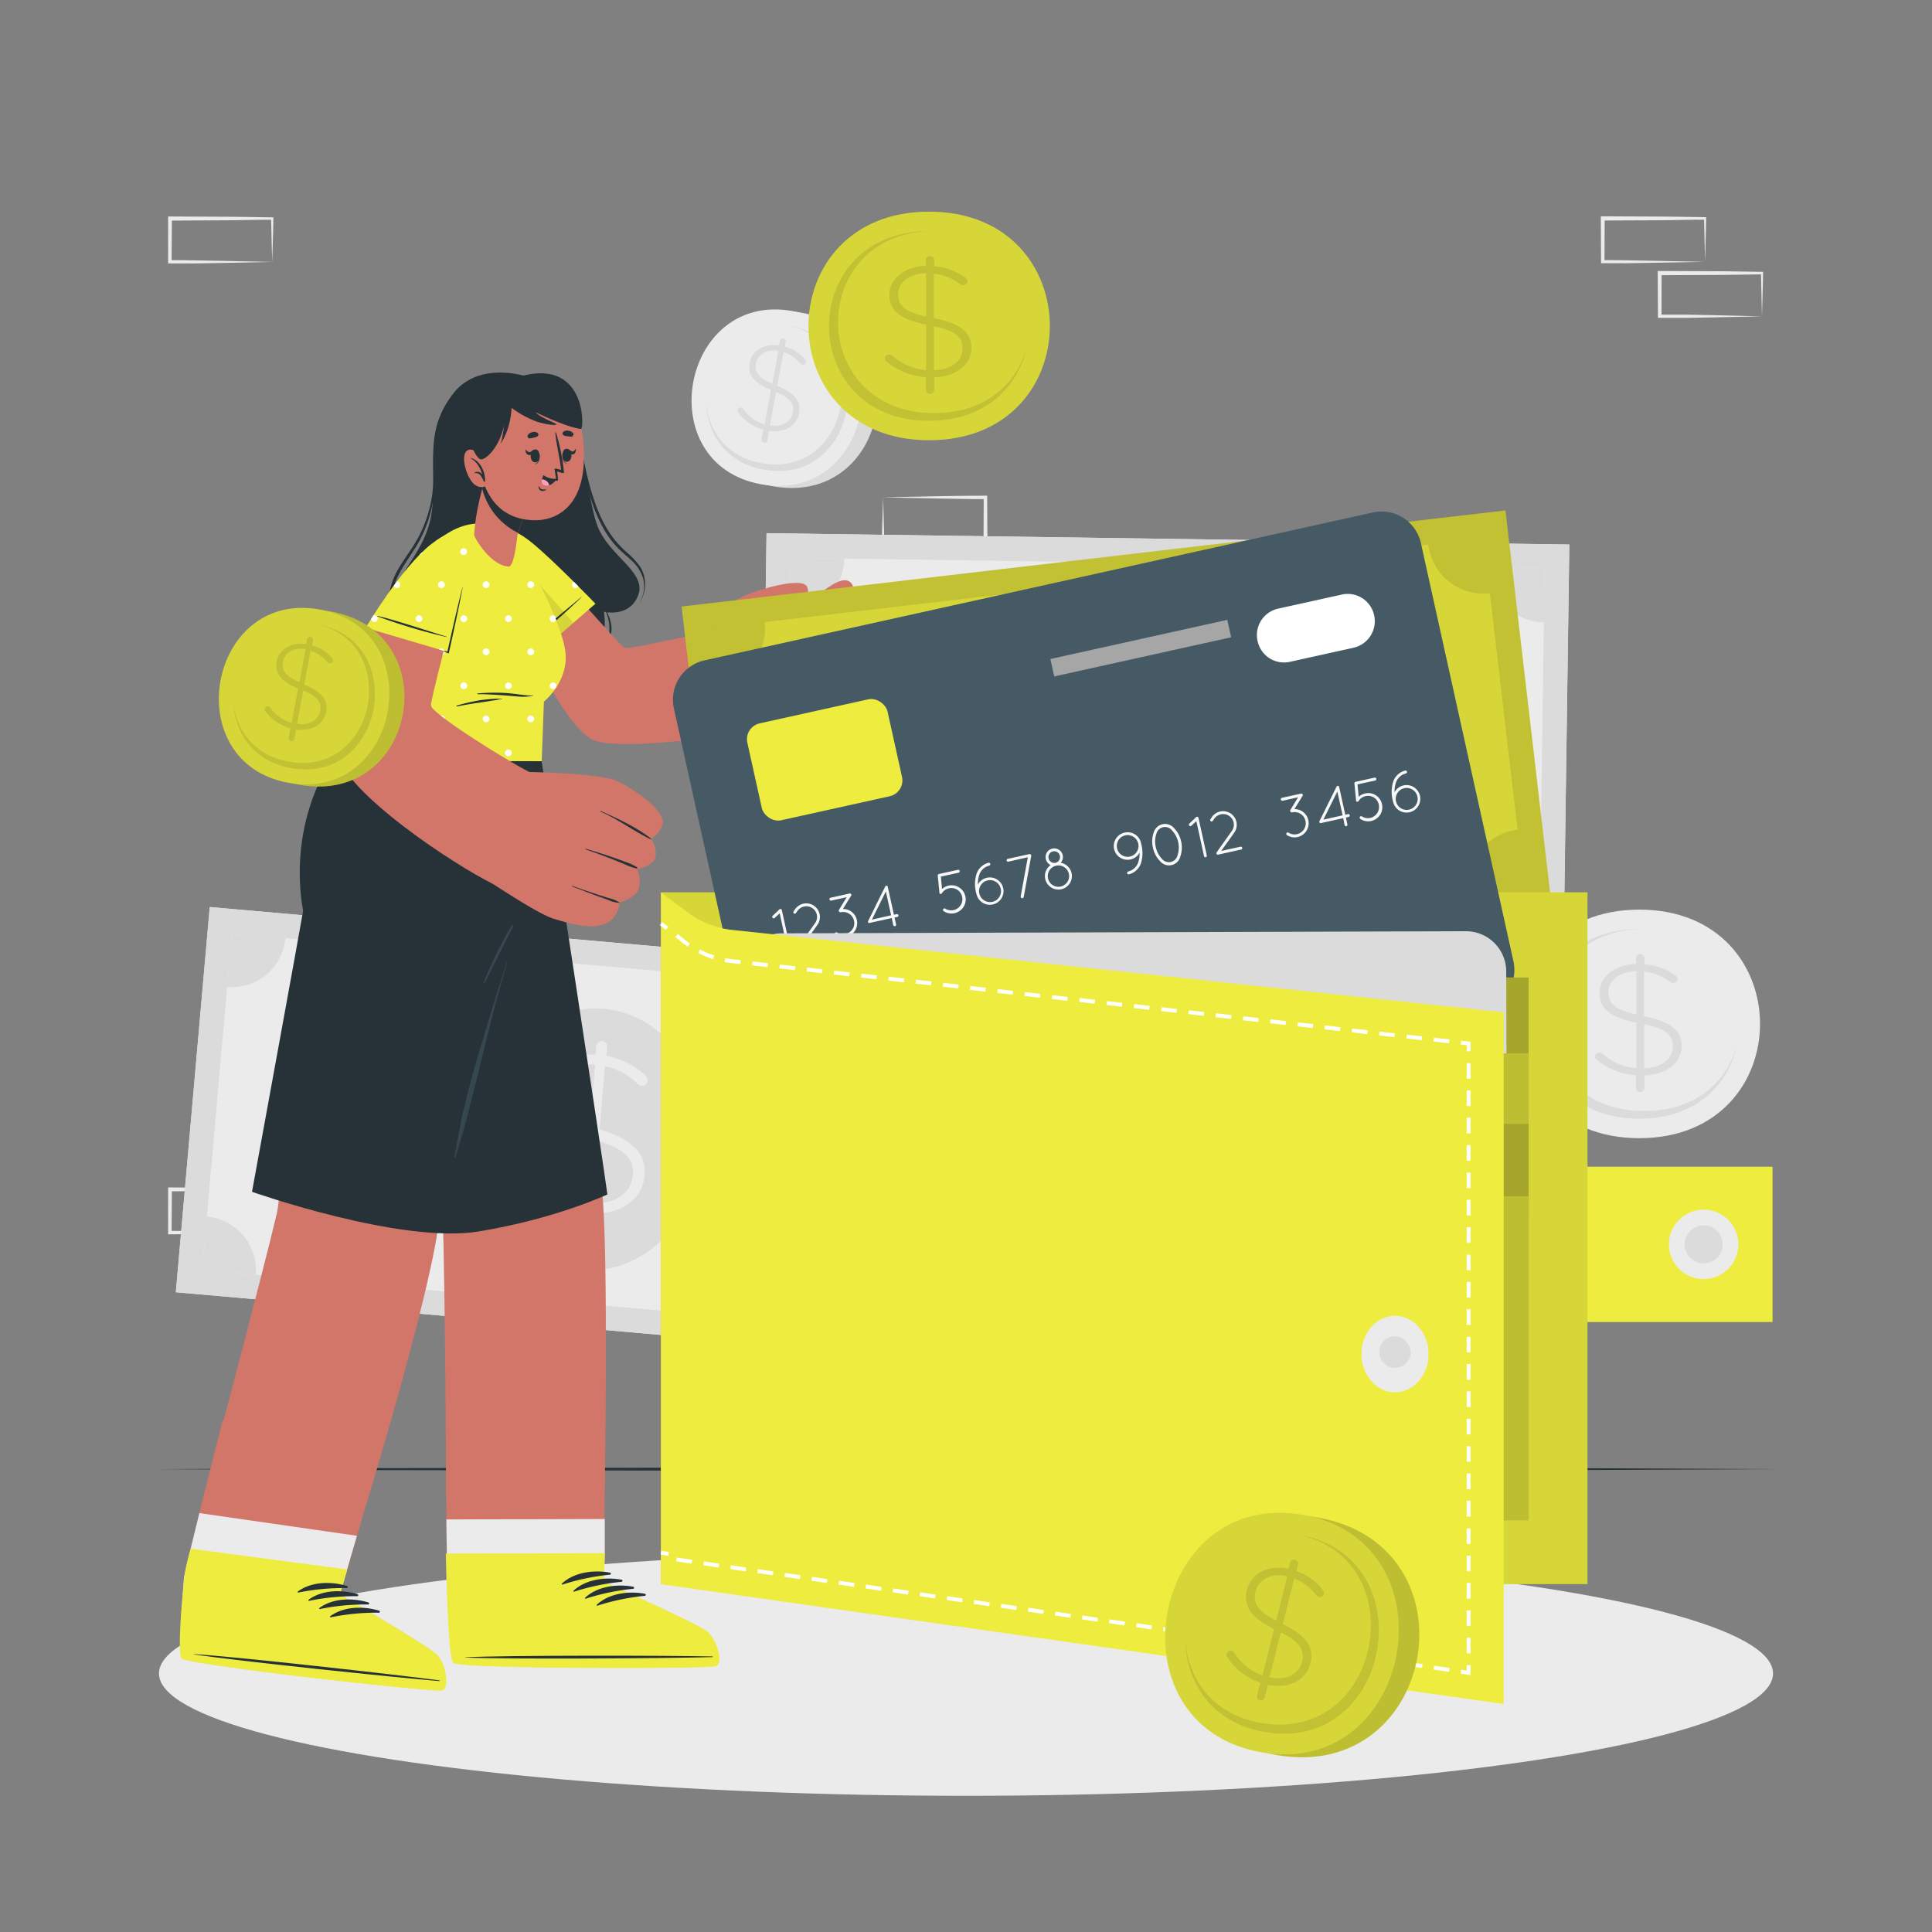 <svg xmlns="http://www.w3.org/2000/svg" viewBox="0 0 500 500"><rect x="0" y="0" width="500" height="500" fill="#808080" stroke="none"/><g id="freepik--background-complete--inject-93"><path d="M85.21,304.89l-13.13.28-6.66.11c-2.22.05-4.46,0-6.69.06h-.45v-.45l-.05-11.19v-.5h.5l13.24.06c4.41,0,8.82.12,13.24.17h.27v.27c0,1.9-.09,3.79-.13,5.65Zm0,0-.14-5.65c0-1.87-.12-3.71-.14-5.54l.28.27c-4.42,0-8.83.16-13.24.17l-13.24.06.5-.5-.06,11.19-.44-.45c2.18,0,4.35,0,6.54.06l6.58.11Z" style="fill:#ebebeb"></path><path d="M70.44,319l-13.13.28-6.66.11c-2.23.05-4.46,0-6.69.06h-.45V319l0-11.19v-.5H44l13.24.06c4.41,0,8.82.12,13.24.17h.27v.27c0,1.9-.09,3.79-.13,5.65Zm0,0-.15-5.65c0-1.87-.11-3.71-.13-5.54l.28.27c-4.42.05-8.83.16-13.24.17L44,308.31l.49-.5L44.4,319l-.44-.45c2.18,0,4.35,0,6.54.06l6.58.11Z" style="fill:#ebebeb"></path><path d="M100,319l-13.13.28-6.66.11c-2.22.05-4.46,0-6.69.06h-.44V319l0-11.19v-.5h.5l13.24.06c4.41,0,8.83.12,13.24.17h.27v.27c0,1.9-.08,3.79-.13,5.65Zm0,0-.14-5.65c0-1.87-.11-3.71-.13-5.54l.27.27c-4.41.05-8.83.16-13.24.17l-13.24.06.5-.5L73.94,319l-.44-.45c2.18,0,4.36,0,6.54.06l6.58.11Z" style="fill:#ebebeb"></path><path d="M441.27,319l-13.12.28-6.66.11c-2.23.05-4.47,0-6.7.06h-.44V319l-.06-11.19v-.5h.5l13.24.06c4.42,0,8.83.12,13.24.17h.28v.27c0,1.9-.09,3.79-.13,5.65Zm0,0-.14-5.65c0-1.87-.11-3.71-.13-5.54l.27.27c-4.41.05-8.82.16-13.24.17l-13.24.06.5-.5L415.24,319l-.45-.45c2.18,0,4.36,0,6.55.06l6.58.11Z" style="fill:#ebebeb"></path><path d="M441.27,67.77,428.15,68l-6.66.12c-2.23,0-4.47,0-6.7,0h-.44v-.44l-.06-11.19v-.51h.5l13.24.06c4.42,0,8.83.11,13.24.16h.28v.27c0,1.89-.09,3.78-.13,5.65Zm0,0-.14-5.66c0-1.86-.11-3.7-.13-5.53l.27.27c-4.41,0-8.82.16-13.24.16l-13.24.06.5-.49-.05,11.19-.45-.45c2.18,0,4.36,0,6.55.05l6.58.12Z" style="fill:#ebebeb"></path><path d="M456,81.88l-13.12.27-6.66.12c-2.23,0-4.46,0-6.7,0h-.44v-.44l-.06-11.19v-.51h.5l13.24.06c4.42,0,8.83.11,13.24.16h.28v.27c0,1.89-.09,3.78-.13,5.65Zm0,0-.14-5.66c0-1.86-.11-3.7-.13-5.53L456,71c-4.41.05-8.82.16-13.24.16l-13.24.06.5-.49L430,81.88l-.45-.45c2.19,0,4.36,0,6.55,0l6.58.12Z" style="fill:#ebebeb"></path><path d="M70.44,67.78l-13.13.28-6.66.11c-2.23,0-4.46,0-6.69,0h-.45v-.45l0-11.19v-.5H44l13.24.06c4.41,0,8.82.11,13.24.16h.27v.27c0,1.9-.09,3.78-.13,5.65Zm0,0-.15-5.66c0-1.86-.11-3.7-.13-5.53l.28.27c-4.42,0-8.83.16-13.24.16L44,57.09l.49-.5L44.4,67.78,44,67.33c2.18,0,4.35,0,6.54.06l6.58.11Z" style="fill:#ebebeb"></path><path d="M213.79,142.83l13.12-.28,6.66-.11c2.23-.05,4.47,0,6.7-.05h.44v.45l.06,11.19v.5h-.5L227,154.46c-4.42,0-8.83-.11-13.24-.16h-.28V154c0-1.9.09-3.78.13-5.65Zm0,0,.14,5.66c0,1.86.11,3.7.13,5.53l-.27-.27c4.41-.05,8.82-.16,13.24-.16l13.24-.07-.5.5,0-11.19.45.45c-2.18,0-4.36,0-6.55-.06l-6.58-.11Z" style="fill:#ebebeb"></path><path d="M228.56,128.72l13.12-.28,6.66-.11c2.23-.05,4.47,0,6.7-.05h.44v.45l.06,11.19v.5H255l-13.24-.06c-4.41,0-8.83-.11-13.24-.16h-.28v-.27c0-1.9.08-3.78.13-5.65Zm0,0,.14,5.66c.05,1.86.11,3.7.13,5.53l-.27-.27c4.41,0,8.83-.16,13.24-.16l13.24-.07-.5.5.05-11.19.45.45c-2.18,0-4.36,0-6.55-.06l-6.58-.11Z" style="fill:#ebebeb"></path><path d="M424.25,235.41c-41.59,0-41.66,59.15,0,59.15S465.91,235.41,424.25,235.41Z" style="fill:#ebebeb"></path><path d="M449.55,270.53c-2.22,10.18-10.66,19-25.3,19-34.57,0-34.52-49.09,0-49.09h.68c-32.49.6-32.33,47.09.63,47.09C439,287.54,447,279.76,449.55,270.53Z" style="fill:#dbdbdb"></path><path d="M424.5,246.91a1.06,1.06,0,0,1,1.08,1v1.65a15.46,15.46,0,0,1,8,2.88c.4.29.63.54.63.95a1.12,1.12,0,0,1-1.17,1,1.14,1.14,0,0,1-.81-.29,13.41,13.41,0,0,0-6.75-2.68V263c6.84,1.32,9.72,3.67,9.72,7.7,0,4.37-4,7.45-9.63,7.62v3.21a1.08,1.08,0,0,1-2.16,0v-3.25a17.71,17.71,0,0,1-10.12-4,1,1,0,0,1-.5-.86,1.13,1.13,0,0,1,1.13-1,1.18,1.18,0,0,1,.81.29,15.07,15.07,0,0,0,8.77,3.74V264.66c-6.75-1.36-9.54-3.62-9.54-7.74s4-7.33,9.45-7.45V247.9A1.05,1.05,0,0,1,424.5,246.91Zm-1,15.65V251.32c-4.36.08-7.24,2.47-7.24,5.43C416.27,259.55,417.71,261.28,423.51,262.56Zm2,2.51v11.37c4.5-.09,7.43-2.47,7.43-5.6C432.92,268,431.34,266.27,425.49,265.07Z" style="fill:#dbdbdb"></path><path d="M207.93,81c30.28,5.43,22.29,50.28-8,44.84S177.61,75.56,207.93,81Z" style="fill:#dbdbdb"></path><path d="M205.09,80.5c28.86,5.17,20.86,50-8.05,44.84S176.19,75.31,205.09,80.5Z" style="fill:#ebebeb"></path><path d="M182.77,104c.15,8,4.8,15.74,15,17.56,24,4.31,30.63-32.92,6.68-37.22l-.47-.08c22.46,4.5,16,39.73-6.85,35.63C187.76,118.18,183.26,111.29,182.77,104Z" style="fill:#dbdbdb"></path><path d="M202.76,87.58a.76.76,0,0,1,.61.89l-.23,1.24a10.37,10.37,0,0,1,5.14,3.22.91.91,0,0,1,.31.8.81.81,0,0,1-1,.63.78.78,0,0,1-.52-.33,9,9,0,0,0-4.3-2.89l-1.63,8.73c4.56,1.88,6.22,4,5.65,7.08-.61,3.31-3.82,5.13-7.74,4.53l-.46,2.43a.76.76,0,1,1-1.49-.28l.46-2.46a12,12,0,0,1-6.46-4.33.85.85,0,0,1-.22-.72.84.84,0,0,1,.93-.64.85.85,0,0,1,.52.33,10.28,10.28,0,0,0,5.55,4l1.65-8.89c-4.48-1.9-6.1-4-5.51-7.09s3.77-5,7.59-4.43l.23-1.18A.76.76,0,0,1,202.76,87.58ZM199.87,99.3l1.59-8.51c-3-.5-5.37.93-5.79,3.18S196,97.58,199.87,99.3Zm1,2.16-1.6,8.6c3.13.52,5.49-.91,5.93-3.28C205.62,104.63,204.77,103.12,200.89,101.46Z" style="fill:#dbdbdb"></path><rect x="49.48" y="243.66" width="207.78" height="100.08" transform="translate(26.36 -12.32) rotate(5.03)" style="fill:#ebebeb"></rect><path d="M261.24,253l-6.26-.55L60.55,235.3l-6.28-.56L53.72,241l-7.67,87.15-.55,6.28,6.26.55,194.45,17.12,6.25.55h0l8.79-99.7Zm-14.48,92.88L52.32,328.71,60,241.56l194.42,17.13Z" style="fill:#dbdbdb"></path><ellipse cx="153.27" cy="294.92" rx="33.94" ry="29.1" transform="translate(-153.96 421.72) rotate(-84.97)" style="fill:#dbdbdb"></ellipse><path d="M105.21,288.48A7.8,7.8,0,1,1,98.13,280,7.8,7.8,0,0,1,105.21,288.48Z" style="fill:#dbdbdb"></path><path d="M217.24,298.35a7.8,7.8,0,1,1-7.09-8.45A7.8,7.8,0,0,1,217.24,298.35Z" style="fill:#dbdbdb"></path><path d="M66.19,329.93l-13.87-1.22,1.22-13.86A13.92,13.92,0,0,1,66.19,329.93Z" style="fill:#dbdbdb"></path><path d="M248,332l-1.22,13.87-13.85-1.22A13.9,13.9,0,0,1,248,332Z" style="fill:#dbdbdb"></path><path d="M240.56,257.46l13.87,1.22-1.22,13.86A13.91,13.91,0,0,1,240.56,257.46Z" style="fill:#dbdbdb"></path><path d="M58.77,255.42,60,241.55l13.86,1.22A13.91,13.91,0,0,1,58.77,255.42Z" style="fill:#dbdbdb"></path><path d="M155.85,269.42a1.42,1.42,0,0,1,1.27,1.52l-.2,2.33a19.08,19.08,0,0,1,10,5,1.62,1.62,0,0,1,.7,1.41A1.5,1.5,0,0,1,166,281a1.47,1.47,0,0,1-1-.5,16.6,16.6,0,0,0-8.41-4.56l-1.43,16.32c8.69,2.65,12.13,6.3,11.63,12-.55,6.18-6.12,10.09-13.43,9.68l-.4,4.55a1.41,1.41,0,1,1-2.8-.24l.41-4.61a21.93,21.93,0,0,1-12.62-6.81,1.5,1.5,0,0,1-.53-1.28,1.52,1.52,0,0,1,1.58-1.33,1.5,1.5,0,0,1,1,.5,18.89,18.89,0,0,0,10.9,6.31l1.46-16.62c-8.57-2.69-11.91-6.22-11.39-12s6-9.93,13.17-9.48l.19-2.21A1.43,1.43,0,0,1,155.85,269.42Zm-3.24,22,1.4-15.92c-5.66-.38-9.69,2.68-10.06,6.87C143.6,286.38,145.25,289,152.61,291.46Zm2.25,3.78-1.41,16.09c5.84.4,9.92-2.65,10.31-7.08C164.12,300.23,162.29,297.6,154.86,295.24Z" style="fill:#ebebeb"></path><rect x="197.66" y="139.46" width="207.78" height="100.08" transform="translate(2.72 -4.26) rotate(0.81)" style="fill:#ebebeb"></rect><path d="M406.12,140.94l-6.29-.09-195.16-2.77-6.3-.09-.09,6.29-1.23,87.48-.09,6.3,6.29.09,195.17,2.77,6.28.09h0l1.43-100.07Zm-7.61,93.69-195.17-2.78,1.24-87.48,195.17,2.78Z" style="fill:#dbdbdb"></path><ellipse cx="301.53" cy="190.72" rx="33.94" ry="29.1" transform="translate(106.55 489.51) rotate(-89.19)" style="fill:#dbdbdb"></ellipse><path d="M253.13,187.84a7.8,7.8,0,1,1-7.68-7.91A7.79,7.79,0,0,1,253.13,187.84Z" style="fill:#dbdbdb"></path><path d="M365.58,189.44a7.8,7.8,0,1,1-7.69-7.91A7.8,7.8,0,0,1,365.58,189.44Z" style="fill:#dbdbdb"></path><path d="M217.26,232.05l-13.92-.2.2-13.91A13.92,13.92,0,0,1,217.26,232.05Z" style="fill:#dbdbdb"></path><path d="M398.7,220.7l-.19,13.93-13.91-.2A13.92,13.92,0,0,1,398.7,220.7Z" style="fill:#dbdbdb"></path><path d="M385.82,146.94l13.93.2-.2,13.91A13.92,13.92,0,0,1,385.82,146.94Z" style="fill:#dbdbdb"></path><path d="M204.38,158.29l.2-13.93,13.91.2A13.92,13.92,0,0,1,204.38,158.29Z" style="fill:#dbdbdb"></path><path d="M302.22,165.1a1.43,1.43,0,0,1,1.39,1.43l0,2.34a19.09,19.09,0,0,1,10.35,4.24,1.63,1.63,0,0,1,.8,1.36,1.5,1.5,0,0,1-1.54,1.44,1.45,1.45,0,0,1-1.05-.42,16.55,16.55,0,0,0-8.72-3.93l-.23,16.38c8.86,2,12.56,5.39,12.48,11.12-.09,6.21-5.36,10.52-12.68,10.65l-.06,4.57a1.41,1.41,0,0,1-2.81,0l.07-4.63a22,22,0,0,1-13.09-5.86,1.48,1.48,0,1,1,1.91-2.26A18.81,18.81,0,0,0,300.34,207l.24-16.68c-8.75-2.05-12.33-5.32-12.25-11.17s5.3-10.34,12.44-10.42l0-2.22A1.43,1.43,0,0,1,302.22,165.1Zm-1.6,22.22.23-16c-5.68,0-9.47,3.38-9.53,7.6C291.26,182.92,293.1,185.4,300.62,187.32Zm2.53,3.61-.23,16.15c5.85,0,9.7-3.38,9.76-7.82C312.74,195.22,310.73,192.73,303.15,190.93Z" style="fill:#ebebeb"></path></g><g id="freepik--Shadow--inject-93"><ellipse cx="250" cy="433.09" rx="208.86" ry="31.66" style="fill:#ebebeb"></ellipse></g><g id="freepik--Floor--inject-93"><polygon points="40.1 380.21 92.57 379.96 145.05 379.88 250 379.71 354.95 379.88 407.43 379.96 459.9 380.21 407.43 380.45 354.95 380.54 250 380.71 145.05 380.54 92.57 380.45 40.1 380.21" style="fill:#263238"></polygon></g><g id="freepik--Character--inject-93"><path d="M102.14,196.86s12.31,113.6,12.42,117c.65,18.83.92,72.9.92,72.9l41-.11s1.07-62.36-.67-78.58C153.64,287.4,140.19,197,140.19,197Z" style="fill:#d3766a"></path><path d="M185.06,431.12c-2.2.74-65.08.72-67.48-.8-.9-.56-1.43-9.73-1.76-20.81-.08-2.39-.13-4.86-.17-7.38-.06-3-.11-6-.13-8.9-.11-13.13,0-24.7,0-24.7l40.93-.1,0,24.69,0,8.91-.2,7.38s24.07,10.78,26.52,12.72S187.25,430.39,185.06,431.12Z" style="fill:#d3766a"></path><path d="M185.06,431.12c-2.2.74-65.08.72-67.48-.8-.9-.56-1.43-9.73-1.76-20.81-.08-2.39-.13-4.86-.17-7.38-.06-3-.11-6-.13-8.9l41-.11,0,8.91-.2,7.38s24.07,10.78,26.52,12.72S187.25,430.39,185.06,431.12Z" style="fill:#ebebeb"></path><path d="M185.25,431.21c-1.43.48-28.21.64-47.71.29-4.52-.08-8.64-.2-12-.33-4.59-.2-7.67-.44-8.17-.76-1.11-.71-1.67-14.16-2-28.34l41.13-.11-.19,7.42s24.2,10.83,26.67,12.79S187.45,430.47,185.25,431.21Z" style="fill:#EEED3F"></path><path d="M184.34,428.69c-10.6-.27-53.37-.33-63.86.21-.09,0-.09.07,0,.07,10.49.49,53.26.21,63.86-.11C184.56,428.85,184.56,428.69,184.34,428.69Z" style="fill:#263238"></path><path d="M157.88,407c-4.17-.78-9.27-.14-12.46,2.83-.12.12,0,.29.18.25a58.1,58.1,0,0,1,12.26-2.55A.27.27,0,0,0,157.88,407Z" style="fill:#263238"></path><path d="M160.89,408.84c-4.17-.78-9.27-.14-12.46,2.83-.12.11,0,.29.18.24a58.72,58.72,0,0,1,12.26-2.54A.27.27,0,0,0,160.89,408.84Z" style="fill:#263238"></path><path d="M163.9,410.65c-4.17-.78-9.27-.14-12.46,2.83-.12.12,0,.29.18.25a58.1,58.1,0,0,1,12.26-2.55A.27.27,0,0,0,163.9,410.65Z" style="fill:#263238"></path><path d="M166.91,412.47c-4.17-.78-9.27-.14-12.46,2.83-.12.11,0,.29.18.24A58.72,58.72,0,0,1,166.89,413,.27.27,0,0,0,166.91,412.47Z" style="fill:#263238"></path><path d="M114.13,437.38c-2.27.49-64.76-6.44-67-8.21-.84-.66-.36-9.83.53-20.88.19-2.38,10-40.77,10-40.77l42.14,4.39L88,412.65s22.74,13.35,25,15.56S116.38,436.9,114.13,437.38Z" style="fill:#d3766a"></path><path d="M47.15,429.18c2.21,1.76,64.71,8.69,67,8.21s1-7-1.2-9.18-25-15.57-25-15.57l4.42-15.18-40.77-5.87c-1.78,7.16-3.88,15.8-4,16.7C46.79,419.35,46.32,428.52,47.15,429.18Z" style="fill:#ebebeb"></path><path d="M114.3,437.5c-1.47.31-28.11-2.47-47.45-5-4.48-.58-8.56-1.15-11.86-1.65-4.54-.7-7.57-1.28-8-1.65-.83-.67-.46-10.08.72-20.95a42.7,42.7,0,0,1,1.67-7.44l40.5,5.36L88,412.62s22.87,13.43,25.1,15.64S116.57,437,114.3,437.5Z" style="fill:#EEED3F"></path><path d="M113.68,434.88c-10.5-1.42-53-6.19-63.5-6.8-.09,0-.09.05,0,.07,10.38,1.64,52.93,6.06,63.49,6.91C113.89,435.07,113.9,434.91,113.68,434.88Z" style="fill:#263238"></path><path d="M89.76,410.44c-4.06-1.23-9.2-1.15-12.69,1.45-.14.1,0,.29.14.26A58.73,58.73,0,0,1,89.69,411,.27.27,0,0,0,89.76,410.44Z" style="fill:#263238"></path><path d="M92.55,412.58c-4.06-1.23-9.2-1.16-12.69,1.44-.14.1,0,.29.15.27a58.58,58.58,0,0,1,12.47-1.19A.27.27,0,0,0,92.55,412.58Z" style="fill:#263238"></path><path d="M95.34,414.71c-4.06-1.23-9.2-1.15-12.69,1.45-.14.1,0,.29.15.26a58.57,58.57,0,0,1,12.47-1.18A.27.27,0,0,0,95.34,414.71Z" style="fill:#263238"></path><path d="M98.14,416.85c-4.06-1.23-9.2-1.16-12.7,1.44-.13.1,0,.29.15.27a58.58,58.58,0,0,1,12.47-1.19A.27.27,0,0,0,98.14,416.85Z" style="fill:#263238"></path><path d="M138.82,197s-.39,14-6.76,22c-1.52,1.92-8.78,11.18-11.2,13,0,0-6.11,70.34-7.18,83-1.46,17.36-19,74.73-19,74.73l-41.1-5.85s14.15-53.27,18.1-70c.91-3.86,9-80.13,8.41-81.72-6.56-16.48,5.57-35.33,5.57-35.33Z" style="fill:#d3766a"></path><path d="M140.19,197s16.4,106.84,17,112.12c0,0-13.28,6.3-33.4,9.59s-58.57-10.27-58.57-10.27,13.23-72.31,13.23-72.73-4.57-19.91,7.22-38.91Z" style="fill:#263238"></path><path d="M131.2,248.88c-2.09,6.53-4.16,13.09-6.1,19.67s-3.88,13-5.34,19.63c-.83,3.76-1.48,7.54-2.15,11.33a.13.13,0,0,0,.25.06c.94-3.3,2-6.57,2.86-9.89s1.73-6.64,2.56-10c1.65-6.57,3.19-13.17,4.92-19.73,1-3.71,2.06-7.39,3.13-11.07C131.36,248.83,131.23,248.8,131.2,248.88Z" style="fill:#37474f"></path><path d="M132.4,239.55c-1.42,2.41-2.75,4.87-4,7.38-.59,1.23-1.16,2.46-1.72,3.7-.29.66-.57,1.33-.84,2a8.83,8.83,0,0,0-.67,1.84c0,.07.08.14.13.07a8.72,8.72,0,0,0,.86-1.59c.32-.64.65-1.28,1-1.93q.91-1.89,1.86-3.75c1.25-2.51,2.51-5,3.79-7.49A.23.23,0,0,0,132.4,239.55Z" style="fill:#37474f"></path><path d="M137,97.65s-12.86-4.66-19.71,4.21c-7.71,10-4.14,17.9-5.48,30s-10.9,16.49-9.07,24.88,12.75,7.14,12.75,7.14,2,9.64,11.29,10.53A16,16,0,0,0,141,168.13s6.9,4.07,12.29.71c4.42-2.76,3-10.52,3-10.52s6.59,1.62,8.85-4.22c2.36-6.06-7.62-10.2-10.55-18.09-2.66-7.14-3.88-26.19-7.84-32.42S137,97.65,137,97.65Z" style="fill:#263238"></path><path d="M115.34,163.34c-4,.81-8.87.62-11.86-2.56-2.77-2.95-2.34-7.47-.83-10.92,1.65-3.76,4.38-6.92,6.25-10.56a32.92,32.92,0,0,0,3.41-11.55c.51-4.84-.62-9.87.72-14.62,0-.07-.08-.09-.09,0-1.33,4.33-.52,8.9-.91,13.34a33.09,33.09,0,0,1-3.84,12.72c-2,3.74-5,7-6.52,11-1.35,3.48-1.51,7.78,1.07,10.75a9.77,9.77,0,0,0,5.22,3,17.12,17.12,0,0,0,7.43-.34C115.48,163.47,115.44,163.32,115.34,163.34Z" style="fill:#263238"></path><path d="M165.74,146.78a19,19,0,0,0-3.43-3.73,28.36,28.36,0,0,1-3.67-3.92c-4.42-5.91-6.08-13.27-7.68-20.33a85.79,85.79,0,0,0-3.72-13c0-.1-.19,0-.15,0,2.91,7.13,3.45,14.91,5.56,22.26a37.61,37.61,0,0,0,3.95,9.44,24.55,24.55,0,0,0,3,4c1.17,1.25,2.53,2.31,3.77,3.5a10.36,10.36,0,0,1,3.1,4.79,7.86,7.86,0,0,1-.9,6s0,.05.05,0A8.62,8.62,0,0,0,165.74,146.78Z" style="fill:#263238"></path><path d="M156.06,156.25c0-.09-.18,0-.13.08,1.69,3.28,2.84,7.48.37,10.68a9,9,0,0,1-9,3.19,12.59,12.59,0,0,1-5.58-2.67c-.13-.1-.31.08-.18.19,2.86,2.42,6.84,3.91,10.58,2.82a8.31,8.31,0,0,0,6.13-7.38C158.4,160.66,157.14,158.41,156.06,156.25Z" style="fill:#263238"></path><path d="M129.67,147.87c6.13,19.63,17.32,41.18,24.07,43.73,7.21,2.73,35.15-1,44.85-3.45,3.17-.8-6.42-23-9.61-24.48s-25.21,4.52-27.29,4c-1.11-.28-14.51-16.3-24.06-25.77C129.1,133.44,127.67,141.45,129.67,147.87Z" style="fill:#d3766a"></path><path d="M196.2,188.69c3.29-.6,18.12-4.67,22-6.72s14.6-8.78,13.33-11.91-4.57-1.41-4.57-1.41,4.08-3.56,2.51-6.59-6.61-.19-6.61-.19,3.92-4,2.14-6.87-6.37.79-6.37.79,3.76-3.45,1.28-5.23c-3-2.15-9.18,5-13.63,6.95-1,.44-21.12,7.51-21.12,7.51Z" style="fill:#d3766a"></path><path d="M219,155.48c-4.58,5.25-7.48,6.75-14.05,8.71-.13,0-.1.24,0,.21,6.6-1.34,10.52-2.7,14.28-8.71C219.48,155.4,219.25,155.23,219,155.48Z" style="fill:#263238"></path><path d="M223.22,161.45c-5.23,5-8.37,6.68-15.1,9.24a.1.1,0,0,0,.06.18c6.8-2,10.68-3.41,15.25-9.12C223.63,161.49,223.45,161.22,223.22,161.45Z" style="fill:#263238"></path><path d="M226.61,168.77c-5.41,4.5-8.78,6.47-15.62,8.12a.13.13,0,0,0,0,.25c7.15-1,11.36-3.42,15.7-8.19C227,168.62,227,168.48,226.61,168.77Z" style="fill:#263238"></path><path d="M181,164.74s5.63-6.66,8.75-9,18-7,19.17-3.81c1.52,4.07-6.55,8.42-10.78,10,0,0,3.51,9.43-1.6,13.8S181,164.74,181,164.74Z" style="fill:#d3766a"></path><path d="M208.93,153.14c-1.3,4.72-7,6.48-11,8.35a.4.4,0,0,0-.14.64c1.21,4.05,1.74,10.12-1,13.61a.1.1,0,0,0,.15.14c3.49-3.34,3.46-9.34,1.85-13.69,4.12-1.86,9.75-3.87,10.21-9A0,0,0,0,0,208.93,153.14Z" style="fill:#263238"></path><path d="M154.1,156.24l-16.82,14.59s-8.15-16.09-9.11-26,3.8-9,9.49-4.37S154.1,156.24,154.1,156.24Z" style="fill:#EEED3F"></path><path d="M138.22,151.32a.87.87,0,1,1-.87-.87A.87.87,0,0,1,138.22,151.32Zm10.29-.76a.86.86,0,1,0,1.16,1.17Zm-16.93-8.67a.87.87,0,1,0,.87.87A.87.87,0,0,0,131.58,141.89Zm5.77,25.92a.87.87,0,1,0,.87.87A.87.87,0,0,0,137.35,167.81Zm5.78-8.56a.87.87,0,1,0,.87.87A.87.87,0,0,0,143.13,159.25Z" style="fill:#fff"></path><path d="M150.38,154.55c.11-.1.21-.06.11,0a148.92,148.92,0,0,1-14.18,12.19s-.07,0,0-.06C138.33,164.43,149.19,155.62,150.38,154.55Z" style="fill:#263238"></path><path d="M148.41,161.18l-11.13,9.65s-8.15-16.09-9.11-26c-.27-2.81-.09-4.75.45-6Z" style="opacity:0.1"></path><path d="M140.76,181.58,140.19,197l-54.55-.2s12.3-45.59,28.56-57.68c8.14-6.05,16-4,20,2.07,1,1.54,12.07,20.69,12.21,28.7C146.57,176.93,140.76,181.58,140.76,181.58Z" style="fill:#EEED3F"></path><path d="M115.12,151.32a.87.87,0,1,1-.87-.87A.87.87,0,0,1,115.12,151.32Zm10.68-.87a.87.87,0,1,0,.87.87A.87.87,0,0,0,125.8,150.45Zm11.55,0a.87.87,0,1,0,.87.87A.87.87,0,0,0,137.35,150.45ZM120,141.89a.87.87,0,1,0,.87.87A.87.87,0,0,0,120,141.89Zm11.55,0a.87.87,0,1,0,.87.87A.87.87,0,0,0,131.58,141.89ZM102.7,167.81a.87.87,0,1,0,.87.87A.87.87,0,0,0,102.7,167.81Zm11.55,0a.87.87,0,1,0,.87.87A.87.87,0,0,0,114.25,167.81Zm11.55,0a.87.87,0,1,0,.87.87A.87.87,0,0,0,125.8,167.81Zm11.55,0a.87.87,0,1,0,.87.87A.87.87,0,0,0,137.35,167.81Zm-28.87-8.56a.87.87,0,1,0,.87.87A.87.87,0,0,0,108.48,159.25Zm11.55,0a.87.87,0,1,0,.87.87A.87.87,0,0,0,120,159.25Zm11.55,0a.87.87,0,1,0,.87.87A.87.87,0,0,0,131.58,159.25Zm11.92.09h0a.91.91,0,0,0-.37-.08.87.87,0,0,0,0,1.74.86.86,0,0,0,.81-.56C143.8,160.07,143.65,159.71,143.5,159.34ZM91.15,185.17A.87.87,0,1,0,92,186,.87.87,0,0,0,91.15,185.17Zm11.55,0a.87.87,0,1,0,.87.87A.87.87,0,0,0,102.7,185.17Zm11.55,0a.87.87,0,1,0,.87.87A.87.87,0,0,0,114.25,185.17Zm11.55,0a.87.87,0,1,0,.87.87A.87.87,0,0,0,125.8,185.17Zm11.55,0a.87.87,0,1,0,.87.87A.87.87,0,0,0,137.35,185.17Zm-40.42-8.56a.87.87,0,1,0,.87.87A.87.87,0,0,0,96.93,176.61Zm11.55,0a.87.87,0,1,0,.87.87A.87.87,0,0,0,108.48,176.61Zm11.55,0a.87.87,0,1,0,.87.87A.87.87,0,0,0,120,176.61Zm11.55,0a.87.87,0,1,0,.87.87A.87.87,0,0,0,131.58,176.61Zm11.55,0a.87.87,0,1,0,.87.87A.87.87,0,0,0,143.13,176.61Zm-56.9,18.08c-.07.27-.14.51-.21.73a.84.84,0,0,0,.23-.58A.39.39,0,0,0,86.23,194.69Zm10.7-.72a.87.87,0,1,0,.87.87A.87.87,0,0,0,96.93,194Zm11.55,0a.87.87,0,1,0,.87.87A.87.87,0,0,0,108.48,194ZM120,194a.87.87,0,1,0,.87.87A.87.87,0,0,0,120,194Zm11.55,0a.87.87,0,1,0,.87.87A.87.87,0,0,0,131.58,194Z" style="fill:#fff"></path><path d="M123.63,179.46a49.43,49.43,0,0,1,7.2-.12c1.19.09,2.37.22,3.56.39.59.08,1.17.14,1.77.2a7.71,7.71,0,0,0,1.86,0,0,0,0,1,1,0,.08,12.62,12.62,0,0,1-1.74.28,10.85,10.85,0,0,1-1.71,0c-1.21-.07-2.41-.2-3.62-.29-2.44-.18-4.88-.35-7.33-.35C123.52,179.66,123.52,179.47,123.63,179.46Z" style="fill:#263238"></path><path d="M118.19,182.61a51.75,51.75,0,0,1,5.79-1.35c1-.16,2-.27,3-.35l1.41-.1c.52,0,1,0,1.57,0,.05,0,.07.08,0,.09-.49,0-1,.17-1.46.25l-1.46.23-2.93.46c-2,.28-3.91.59-5.86,1C118.11,182.79,118.09,182.63,118.19,182.61Z" style="fill:#263238"></path><path d="M122.7,138.38c.14,1,4.32,8,8.94,8.25,1.51.07,2.26-8.13,2.26-8.13l.19-.59,2.72-8.3-9.35-7.35-1.36-1s-.59,2.32-1.3,5.21c0,.14-.07.27-.1.41s-.09.32-.12.47c-.11.43-.23.87-.33,1.32s-.16.66-.23,1l-.23,1.06A56.41,56.41,0,0,0,122.7,138.38Z" style="fill:#d3766a"></path><path d="M124.8,126.49a17.55,17.55,0,0,0,9.29,11.42l2.72-8.3-9.35-7.35-1.36-1S125.51,123.6,124.8,126.49Z" style="fill:#263238"></path><path d="M151.12,117.31c.34,15.32-8.79,17.25-12.1,17.32-3,.06-13.21-.1-15.13-15.3s5.1-20.2,12-20.71S150.79,102,151.12,117.31Z" style="fill:#d3766a"></path><path d="M147.78,113a9.38,9.38,0,0,1-1.05-.12,1.64,1.64,0,0,1-1-.32.56.56,0,0,1-.07-.66,1.39,1.39,0,0,1,1.3-.45,2,2,0,0,1,1.31.58A.58.58,0,0,1,147.78,113Z" style="fill:#263238"></path><path d="M137.22,113.45a9.15,9.15,0,0,0,1-.22,1.71,1.71,0,0,0,1-.43.54.54,0,0,0,0-.66,1.37,1.37,0,0,0-1.33-.32,2,2,0,0,0-1.25.71A.58.58,0,0,0,137.22,113.45Z" style="fill:#263238"></path><path d="M139.59,117.36s-.08.06-.08.1c.06,1,0,2.24-1,2.61,0,0,0,.07,0,.06C139.69,119.94,139.81,118.34,139.59,117.36Z" style="fill:#263238"></path><path d="M138.63,116.3c-1.68-.09-1.73,3.28-.17,3.36S140,116.37,138.63,116.3Z" style="fill:#263238"></path><path d="M138,116.47c-.3.18-.59.51-.95.54s-.71-.32-1-.66c0,0-.06,0-.06,0,0,.64.22,1.31.91,1.41s1.09-.46,1.26-1.11C138.19,116.57,138.09,116.39,138,116.47Z" style="fill:#263238"></path><path d="M145.63,117.21s.08.05.08.09c-.06,1,0,2.25,1,2.61,0,0,0,.07,0,.06C145.54,119.78,145.41,118.19,145.63,117.21Z" style="fill:#263238"></path><path d="M146.58,116.14c1.68-.09,1.74,3.28.18,3.36S145.18,116.21,146.58,116.14Z" style="fill:#263238"></path><path d="M147.29,116.35c.27.17.54.49.86.51s.63-.35.86-.71c0,0,.05,0,.05,0,0,.64-.17,1.32-.79,1.45s-1-.42-1.15-1.06C147.09,116.46,147.18,116.28,147.29,116.35Z" style="fill:#263238"></path><path d="M139.48,125.85c.2.29.38.67.74.78a2.79,2.79,0,0,0,1.15,0s.06,0,0,.06A1.39,1.39,0,0,1,140,127a1.11,1.11,0,0,1-.61-1.07C139.37,125.82,139.45,125.81,139.48,125.85Z" style="fill:#263238"></path><path d="M144.19,122s.21,1.56.21,2.3c0,.06-.18.1-.43.11,0,0,0,0,0,0a3.49,3.49,0,0,1-3.39-1.31c-.05-.07,0-.15.11-.1a5.29,5.29,0,0,0,3.19.92c.05-.2-.45-2.66-.33-2.67a6.5,6.5,0,0,1,1.66.39c-.34-3.26-1.21-6.44-1.5-9.69a.1.1,0,0,1,.19,0,53,53,0,0,1,2.06,10.37C146,122.65,144.48,122.1,144.19,122Z" style="fill:#263238"></path><path d="M143.86,124.25a4.32,4.32,0,0,1-1.69,1.36,1.9,1.9,0,0,1-1.16.1c-.85-.21-.89-1-.75-1.65a4.76,4.76,0,0,1,.36-1A5.54,5.54,0,0,0,143.86,124.25Z" style="fill:#263238"></path><path d="M142.17,125.61a1.9,1.9,0,0,1-1.16.1c-.85-.21-.89-1-.75-1.65A2,2,0,0,1,142.17,125.61Z" style="fill:#ff9bbc"></path><path d="M126.35,120.45s-3-5-5.27-3.94-.18,8.13,2.3,9.24a2.59,2.59,0,0,0,3.55-1.16Z" style="fill:#d3766a"></path><path d="M121.72,118.53s0,0,0,.06c1.74.84,2.57,2.55,3.12,4.31a1.44,1.44,0,0,0-2.11-.53s0,.11,0,.1a1.58,1.58,0,0,1,1.71.67,7.27,7.27,0,0,1,.75,1.47c.07.16.37.1.32-.09a.06.06,0,0,1,0,0C125.71,122.21,124.15,118.91,121.72,118.53Z" style="fill:#263238"></path><path d="M124.55,118.88c1.66-.06,6.07-4.53,6.38-12.53,0,0-.77,7.17-1.34,8.21s2.47-2.51,2.81-9a26.22,26.22,0,0,0,6.55,3.57c3,.92,4.89.93,5.11.72s-4.23-1.73-5.41-3.15c0,0,8,3.94,11.75,4.31.44,0,1.14-8.84-4.55-12.74s-14.94,0-17.45,2.31c0,0-2.9.35-6.13,4.55S122.76,119,124.55,118.88Z" style="fill:#263238"></path><path d="M109.28,143.81c-12,15.55-23.67,42.53-22.4,50.28,1.79,11,31.65,30.26,40.39,34.49,3.28,1.59,13.2-27.05,9.72-28.79-5.54-2.77-25.17-15-25.45-17.18-.18-1.34,4.94-19.84,7.59-32C122.69,134.36,113.36,138.51,109.28,143.81Z" style="fill:#d3766a"></path><path d="M171.43,213.48a6.8,6.8,0,0,1-2.93,3.6,6.73,6.73,0,0,1,1.19,4.41c-.36,2.74-4.81,3.37-4.81,3.37a8.26,8.26,0,0,1,.51,4.85c-.6,2.58-5,3.86-5,3.86a7.2,7.2,0,0,1-2.23,4.55c-3.5,3.06-10.32,1-14.66-.28S128,228.9,125.74,227.65l7.89-27.92s21.09.16,26,2.38C163.74,204,172.62,209.94,171.43,213.48Z" style="fill:#d3766a"></path><path d="M168.47,217c-3.91-3-8.54-5.14-13-7.11a.08.08,0,0,0-.07.15c4.49,1.91,8.57,5.07,13,7.16A.12.12,0,0,0,168.47,217Z" style="fill:#263238"></path><path d="M164.89,224.47a12.92,12.92,0,0,0-3.06-1.42c-1.12-.43-2.24-.83-3.38-1.22-2.26-.78-4.54-1.51-6.84-2.17-.1,0-.17.12-.07.15,2.26.79,4.5,1.6,6.72,2.48,1.11.43,2.22.88,3.32,1.34a15.89,15.89,0,0,0,3.18,1.14A.17.17,0,0,0,164.89,224.47Z" style="fill:#263238"></path><path d="M160.29,233.54a8.75,8.75,0,0,0-2.83-1.13l-3.11-1c-2.07-.69-4.14-1.38-6.18-2.15-.1,0-.17.12-.07.16,2.08.78,4.14,1.6,6.22,2.37l3.07,1.11a8.31,8.31,0,0,0,2.87.76A.06.06,0,0,0,160.29,233.54Z" style="fill:#263238"></path><path d="M116,168.77l-21.35-6.31s9.16-15.54,17-21.68,9.6-1.63,8.81,5.64S116,168.77,116,168.77Z" style="fill:#EEED3F"></path><path d="M103.57,151.33a.87.87,0,0,1-1.68.3l.87-1.16A.86.86,0,0,1,103.57,151.33Zm10.68-.88a.87.87,0,1,0,.87.87A.87.87,0,0,0,114.25,150.45Zm-5.7-6.83a.86.86,0,0,0,.79-.79C109.08,143.09,108.81,143.35,108.55,143.62Zm12-1.52a.86.86,0,0,0-.56-.21.87.87,0,1,0,0,1.74.81.81,0,0,0,.62-.27C120.64,142.92,120.63,142.5,120.59,142.1Zm-6.34,25.71a.84.84,0,0,0-.61.26l1.46.43A.87.87,0,0,0,114.25,167.81Zm-17.32-8.56a.93.93,0,0,0-.29.05h0c-.21.31-.39.61-.57.88a.86.86,0,0,0,.86.8.87.87,0,0,0,0-1.74Zm11.55,0a.87.87,0,1,0,.87.87A.87.87,0,0,0,108.48,159.25Z" style="fill:#fff"></path><path d="M115.46,164.73c.14,0,.15.14,0,.11a150.68,150.68,0,0,1-17.9-5.37s0-.08,0-.08C100.64,159.9,113.91,164.3,115.46,164.73Z" style="fill:#263238"></path><path d="M119.73,152.07c-1.07,5.63-2.37,11.52-3.58,17,0,.1-.89-.33-1.25-.47-.14-.06,0-.19.09-.15a4.3,4.3,0,0,0,.81.16c1.23-5.53,2.47-11.06,3.87-16.55C119.68,152,119.74,152,119.73,152.07Z" style="fill:#263238"></path></g><g id="freepik--Wallet--inject-93"><rect x="181.7" y="144.15" width="214.64" height="103.38" transform="translate(-20.78 34.87) rotate(-6.66)" style="fill:#EEED3F"></rect><rect x="181.7" y="144.15" width="214.64" height="103.38" transform="translate(-20.78 34.87) rotate(-6.66)" style="opacity:0.1"></rect><path d="M389.61,132l-6.45.76L182.89,156.21l-6.47.75.76,6.46,10.49,89.76.76,6.47,6.45-.76,200.28-23.41,6.45-.75h0L389.63,132Zm4.8,97L194.13,252.42l-10.48-89.76,200.26-23.39Z" style="opacity:0.1"></path><ellipse cx="289.17" cy="197.1" rx="30.06" ry="35.06" transform="translate(-20.92 34.89) rotate(-6.66)" style="opacity:0.1"></ellipse><path d="M239.21,200.65a8.05,8.05,0,1,1-8.93-7.06A8.05,8.05,0,0,1,239.21,200.65Z" style="opacity:0.1"></path><path d="M354.6,187.17a8.05,8.05,0,1,1-8.94-7.07A8.06,8.06,0,0,1,354.6,187.17Z" style="opacity:0.1"></path><path d="M208.42,250.76l-14.29,1.66-1.67-14.27A14.38,14.38,0,0,1,208.42,250.76Z" style="opacity:0.1"></path><path d="M392.73,214.74,394.4,229l-14.27,1.67A14.38,14.38,0,0,1,392.73,214.74Z" style="opacity:0.1"></path><path d="M369.63,140.93l14.28-1.67,1.67,14.27A14.37,14.37,0,0,1,369.63,140.93Z" style="opacity:0.1"></path><path d="M185.31,176.94l-1.67-14.29L197.91,161A14.38,14.38,0,0,1,185.31,176.94Z" style="opacity:0.1"></path><path d="M286.44,170.77a1.46,1.46,0,0,1,1.61,1.27l.28,2.4a19.68,19.68,0,0,1,11.18,2.95,1.69,1.69,0,0,1,1,1.29,1.54,1.54,0,0,1-1.38,1.68,1.48,1.48,0,0,1-1.13-.29,17.16,17.16,0,0,0-9.47-2.85l2,16.81c9.35.85,13.59,3.83,14.28,9.71.74,6.37-4.07,11.5-11.55,12.61l.54,4.69a1.45,1.45,0,0,1-2.88.33l-.55-4.74a22.66,22.66,0,0,1-14.19-4.25,1.55,1.55,0,0,1-.81-1.18,1.58,1.58,0,0,1,1.33-1.68,1.55,1.55,0,0,1,1.13.3,19.47,19.47,0,0,0,12.34,4.09l-2-17.11c-9.24-.93-13.34-3.8-14.05-9.8s4-11.31,11.34-12.34l-.26-2.29A1.46,1.46,0,0,1,286.44,170.77Zm1.34,23-1.91-16.4c-5.81.81-9.25,4.74-8.74,9.06C277.61,190.48,279.82,192.78,287.78,193.74Zm3.08,3.35,1.93,16.57c6-.82,9.49-4.76,8.95-9.32C301.26,200.2,298.86,197.92,290.86,197.09Z" style="fill:#EEED3F"></path><rect x="379.51" y="301.94" width="79.22" height="40.2" style="fill:#EEED3F"></rect><circle cx="440.91" cy="322.04" r="8.99" transform="translate(26.5 677.54) rotate(-76.77)" style="fill:#ebebeb"></circle><circle cx="440.91" cy="322.04" r="4.92" style="fill:#dbdbdb"></circle><rect x="171.06" y="230.93" width="239.78" height="179.03" style="fill:#EEED3F"></rect><rect x="171.06" y="230.93" width="239.78" height="179.03" style="opacity:0.1"></rect><path d="M367.73,140.55l23.92,108.1A11.21,11.21,0,0,1,383.14,262L211.68,300a11.19,11.19,0,0,1-13.35-8.53L174.4,183.33a10.43,10.43,0,0,1,7.93-12.43l173-38.28A10.44,10.44,0,0,1,367.73,140.55Z" style="fill:#455a64"></path><rect x="194.84" y="183.8" width="37.17" height="25.69" rx="4.2" transform="translate(-37.45 50.76) rotate(-12.48)" style="fill:#EEED3F"></rect><path d="M350.27,167.64l-16.41,3.63a7,7,0,0,1-8.4-5.36h0a7,7,0,0,1,5.35-8.4l16.42-3.63a7,7,0,0,1,8.4,5.36h0A7.05,7.05,0,0,1,350.27,167.64Z" style="fill:#fff"></path><path d="M201.78,236.36l-1.29,1.2a.37.37,0,0,1-.17.1.39.39,0,0,1-.36-.11.36.36,0,0,1,0-.53l1.76-1.68a.39.39,0,0,1,.52,0,.43.43,0,0,1,.11.26l2.14,9.67a.37.37,0,0,1-.28.44.39.39,0,0,1-.45-.28Z" style="fill:#f8f8f8"></path><path d="M207,244.44l3.93-5.52a2.79,2.79,0,0,0,.46-2.22,2.78,2.78,0,0,0-3.3-2.09,2.81,2.81,0,0,0-1.69,1.1l-.4.58a.37.37,0,0,1-.62-.42l.41-.6a3.61,3.61,0,0,1,2.13-1.4,3.54,3.54,0,0,1,4.19,2.67,3.54,3.54,0,0,1-.56,2.81l-3.37,4.73,5-1.1a.38.38,0,0,1,.44.3.37.37,0,0,1-.28.44L207.5,245h-.06a.35.35,0,0,1-.3-.05A.4.4,0,0,1,207,244.44Z" style="fill:#f8f8f8"></path><path d="M220.24,231.85l-2.1,3.4a3.59,3.59,0,0,1,3.61,2.86,3.59,3.59,0,0,1-.49,2.76,3.68,3.68,0,0,1-2.3,1.61,3.56,3.56,0,0,1-2.74-.5.37.37,0,0,1-.12-.52.38.38,0,0,1,.53-.12,2.92,2.92,0,0,0,4-.88,2.86,2.86,0,0,0,.39-2.19,2.89,2.89,0,0,0-3.44-2.18.4.4,0,0,1-.33-.09h0a.38.38,0,0,1-.12-.54l2-3.27-4,.89a.38.38,0,0,1-.46-.29.38.38,0,0,1,.29-.46l4.92-1.09a.39.39,0,0,1,.46.3.32.32,0,0,1,0,.17A.58.58,0,0,1,220.24,231.85Z" style="fill:#f8f8f8"></path><path d="M230.78,237.59l-5.7,1.26h0a.31.31,0,0,1-.25,0,.35.35,0,0,1-.15-.5l4.41-8.93v0a.36.36,0,0,1,.5-.16.49.49,0,0,1,.16.16s0,0,0,.05v.05l1.6,7.22.7-.16a.38.38,0,0,1,.46.28.37.37,0,0,1-.3.44l-.7.16.4,1.81a.38.38,0,0,1-.74.16Zm-.16-.72-1.36-6.16L225.64,238Z" style="fill:#f8f8f8"></path><path d="M244.22,235.8a.36.36,0,0,1-.11-.52.38.38,0,0,1,.54-.12,2.91,2.91,0,0,0,2.16.37,2.9,2.9,0,0,0,2.19-3.44,2.83,2.83,0,0,0-3.42-2.19,2.86,2.86,0,0,0-1.82,1.27.37.37,0,0,1-.52.12.29.29,0,0,1-.12-.1v0s0,0,0,0a.34.34,0,0,1,0-.12.21.21,0,0,0,0-.08l-.43-4.35a.35.35,0,0,1,.09-.3.34.34,0,0,1,.22-.15l4.91-1.08a.38.38,0,1,1,.16.75l-4.58,1,.31,3.22a3.65,3.65,0,0,1,5.55,4.65,3.78,3.78,0,0,1-2.3,1.6A3.67,3.67,0,0,1,244.22,235.8Z" style="fill:#f8f8f8"></path><path d="M252.66,226.39a4.37,4.37,0,0,1,3.17-3.1.38.38,0,0,1,.46.27.41.41,0,0,1-.28.47,3.63,3.63,0,0,0-2.64,2.59,7,7,0,0,0-.29,2.27,3.54,3.54,0,1,1-.34,2.6,5,5,0,0,1-.18-.69A8.79,8.79,0,0,1,252.66,226.39Zm.8,4.87a.68.68,0,0,0,.08.19.22.22,0,0,1,0,.11,2.84,2.84,0,1,0-.1-.36Z" style="fill:#f8f8f8"></path><path d="M264.16,231.94,266,221.85,260.93,223a.37.37,0,0,1-.16-.72l5.57-1.23a.41.41,0,0,1,.22,0,.43.43,0,0,1,.25.18c0,.05.05.07.06.12a.38.38,0,0,1,0,.21l-1.93,10.58a.39.39,0,0,1-.28.3.29.29,0,0,1-.16,0A.41.41,0,0,1,264.16,231.94Z" style="fill:#f8f8f8"></path><path d="M272.35,219.62a2.24,2.24,0,0,1,2.17,3.67,3.49,3.49,0,1,1-2.61.58,2.29,2.29,0,0,1-1.26-1.58A2.23,2.23,0,0,1,272.35,219.62Zm2.17,9.81a2.76,2.76,0,1,0-3.29-2.1A2.74,2.74,0,0,0,274.52,229.43Zm-1.36-6.14a1.52,1.52,0,0,0,1.14-1.81,1.5,1.5,0,0,0-2.93.65A1.52,1.52,0,0,0,273.16,223.29Z" style="fill:#f8f8f8"></path><path d="M291.06,215.48a3.55,3.55,0,0,1,4.14,2.31s0,0,0,.06c.08.29.16.58.23.9a8.94,8.94,0,0,1-.08,4.42,4.43,4.43,0,0,1-3.18,3.1h0a.35.35,0,0,1-.45-.26.38.38,0,0,1,.27-.47,3.66,3.66,0,0,0,2.65-2.59,6.84,6.84,0,0,0,.28-2.27,3.56,3.56,0,1,1-3.89-5.2Zm3.52,2.85a2.81,2.81,0,1,0-2.15,3.35A2.81,2.81,0,0,0,294.58,218.33Z" style="fill:#f8f8f8"></path><path d="M298.38,219.38a6.87,6.87,0,0,1,.19-3.9,3.06,3.06,0,0,1,5.27-1.17,7.08,7.08,0,0,1,1.84,3.46,6.94,6.94,0,0,1-.22,3.9,3,3,0,0,1-5.26,1.16A6.74,6.74,0,0,1,298.38,219.38Zm.74-.16a6.17,6.17,0,0,0,1.61,3.07,2.29,2.29,0,0,0,4-.89,6.49,6.49,0,0,0-1.45-6.53,2.29,2.29,0,0,0-4,.89A6.1,6.1,0,0,0,299.12,219.22Z" style="fill:#f8f8f8"></path><path d="M309.61,212.5l-1.29,1.2a.37.37,0,0,1-.17.1.39.39,0,0,1-.36-.11.37.37,0,0,1,0-.53l1.76-1.68a.37.37,0,0,1,.52,0,.43.43,0,0,1,.11.26l2.14,9.67a.37.37,0,0,1-.28.44.38.38,0,0,1-.44-.28Z" style="fill:#f8f8f8"></path><path d="M314.87,220.58l3.93-5.53a2.76,2.76,0,0,0,.46-2.21,2.73,2.73,0,0,0-1.11-1.65,2.71,2.71,0,0,0-2.19-.44,2.77,2.77,0,0,0-1.68,1.09l-.41.58a.35.35,0,0,1-.52.1.35.35,0,0,1-.09-.51l.4-.6a3.61,3.61,0,0,1,2.13-1.4,3.54,3.54,0,0,1,4.19,2.67,3.54,3.54,0,0,1-.56,2.81l-3.37,4.73,5-1.1a.38.38,0,0,1,.44.3.37.37,0,0,1-.28.44l-5.86,1.3h-.06a.35.35,0,0,1-.3,0A.4.4,0,0,1,314.87,220.58Z" style="fill:#f8f8f8"></path><path d="M337.09,206l-2.1,3.4a3.67,3.67,0,0,1,2,.56,3.67,3.67,0,0,1-1.19,6.67,3.56,3.56,0,0,1-2.74-.5.37.37,0,0,1-.12-.52.38.38,0,0,1,.53-.12,2.89,2.89,0,1,0,.93-5.25.39.39,0,0,1-.33-.09h0a.4.4,0,0,1-.12-.54l2-3.28-4,.9a.39.39,0,0,1-.46-.3.38.38,0,0,1,.29-.46l4.92-1.08a.38.38,0,0,1,.46.29.32.32,0,0,1,0,.17A.58.58,0,0,1,337.09,206Z" style="fill:#f8f8f8"></path><path d="M347.63,211.74l-5.7,1.26h-.05a.34.34,0,0,1-.24,0,.36.36,0,0,1-.16-.5l4.42-8.93v0a.36.36,0,0,1,.5-.15.46.46,0,0,1,.16.15.33.33,0,0,0,0,.06v0l1.6,7.22.7-.16a.37.37,0,1,1,.16.73l-.7.15.39,1.81a.37.37,0,0,1-.29.44.36.36,0,0,1-.44-.28Zm-.16-.73-1.37-6.16-3.61,7.27Z" style="fill:#f8f8f8"></path><path d="M352.05,211.94a.38.38,0,0,1-.11-.53.4.4,0,0,1,.54-.12,2.87,2.87,0,0,0,2.16.38,2.9,2.9,0,0,0,2.19-3.44,2.83,2.83,0,0,0-3.42-2.19,2.84,2.84,0,0,0-1.81,1.27.38.38,0,0,1-.53.12.4.4,0,0,1-.12-.1v0s0,0,0,0a.34.34,0,0,1,0-.12.21.21,0,0,0,0-.08l-.43-4.35a.37.37,0,0,1,.09-.31.37.37,0,0,1,.22-.14l4.91-1.08a.38.38,0,1,1,.16.75l-4.58,1,.31,3.21a3.65,3.65,0,0,1,1.69-.87,3.54,3.54,0,0,1,2.74.48,3.5,3.5,0,0,1,1.59,2.3,3.61,3.61,0,0,1-.47,2.75,3.78,3.78,0,0,1-2.3,1.6A3.67,3.67,0,0,1,352.05,211.94Z" style="fill:#f8f8f8"></path><path d="M360.49,202.53a4.38,4.38,0,0,1,3.18-3.1.37.37,0,0,1,.45.26.41.41,0,0,1-.28.48,3.63,3.63,0,0,0-2.64,2.58,7.1,7.1,0,0,0-.29,2.28,3.52,3.52,0,0,1,2.34-1.77,3.56,3.56,0,1,1-2.68,4.37,5,5,0,0,1-.18-.69A8.91,8.91,0,0,1,360.49,202.53Zm.81,4.87a.54.54,0,0,0,.07.19.22.22,0,0,1,0,.11,2.84,2.84,0,1,0-.1-.36Z" style="fill:#f8f8f8"></path><rect x="208.59" y="253.37" width="94.03" height="4.62" transform="translate(-49.21 61.27) rotate(-12.48)" style="fill:#a6a6a6"></rect><rect x="211.13" y="266.35" width="66.57" height="4.62" transform="translate(-52.28 59.16) rotate(-12.48)" style="fill:#a6a6a6"></rect><rect x="271.78" y="165.44" width="46.89" height="4.62" transform="translate(-29.27 67.75) rotate(-12.48)" style="fill:#a6a6a6"></rect><rect x="186.29" y="252.97" width="209.32" height="61.27" style="fill:#EEED3F"></rect><rect x="186.29" y="252.97" width="209.32" height="61.27" style="opacity:0.3"></rect><path d="M389.81,251.44l.29,110.72a11.22,11.22,0,0,1-11.17,11.24l-175.61.45a11.19,11.19,0,0,1-11.22-11.18L191.81,252a10.42,10.42,0,0,1,10.4-10.45L379.35,241A10.43,10.43,0,0,1,389.81,251.44Z" style="fill:#dbdbdb"></path><path d="M361.52,346.63a10.31,10.31,0,1,1-10.34-10.28A10.31,10.31,0,0,1,361.52,346.63Z" style="fill:#a6a6a6"></path><path d="M374.21,346.59a10.31,10.31,0,1,1-10.34-10.28A10.32,10.32,0,0,1,374.21,346.59Z" style="fill:#EEED3F"></path><rect x="208.5" y="260.45" width="37.17" height="25.69" rx="4.2" transform="translate(-0.71 0.59) rotate(-0.15)" style="fill:#EEED3F"></rect><path d="M367,274.17l-16.82.05a7,7,0,0,1-7.06-7h0a7,7,0,0,1,7-7.06l16.82-.05a7,7,0,0,1,7.06,7h0A7,7,0,0,1,367,274.17Z" style="fill:#fff"></path><path d="M207.23,309.6l-1.52.9a.39.39,0,0,1-.18.06.37.37,0,0,1-.33-.18.36.36,0,0,1,.14-.51l2.08-1.27a.38.38,0,0,1,.5.14.39.39,0,0,1,.05.28l0,9.9a.37.37,0,0,1-.37.37.38.38,0,0,1-.37-.37Z" style="fill:#f8f8f8"></path><path d="M210.64,318.62l5-4.56a2.77,2.77,0,0,0-3.74-4.1l-.52.48a.36.36,0,0,1-.53,0,.35.35,0,0,1,0-.52l.52-.49a3.58,3.58,0,0,1,2.38-.92,3.44,3.44,0,0,1,2.59,1.15,3.4,3.4,0,0,1,.93,2.36,3.54,3.54,0,0,1-1.14,2.62l-4.31,3.9H217a.38.38,0,0,1,.37.39.38.38,0,0,1-.37.37h-6.06a.34.34,0,0,1-.28-.11A.4.4,0,0,1,210.64,318.62Z" style="fill:#f8f8f8"></path><path d="M226.23,309.14,223.45,312a3.61,3.61,0,0,1,2.92,3.57,3.62,3.62,0,0,1-1.07,2.59,3.67,3.67,0,0,1-2.59,1.08,3.6,3.6,0,0,1-2.57-1.07.36.36,0,0,1,0-.54.38.38,0,0,1,.54,0,2.9,2.9,0,0,0,2,.83,3,3,0,0,0,2-.84,2.87,2.87,0,0,0,.84-2.05,2.89,2.89,0,0,0-2.89-2.87.43.43,0,0,1-.31-.16h0a.38.38,0,0,1,0-.55l2.67-2.77h-4.13a.39.39,0,0,1,0-.77h5a.38.38,0,0,1,.38.38.29.29,0,0,1,0,.17A.41.41,0,0,1,226.23,309.14Z" style="fill:#f8f8f8"></path><path d="M235.3,317l-5.84,0h0a.32.32,0,0,1-.23-.08.35.35,0,0,1-.05-.52l6.22-7.78v0a.36.36,0,0,1,.52-.05.46.46,0,0,1,.13.19s0,0,0,.06v.05l0,7.39h.73a.37.37,0,1,1,0,.74h-.73v1.85a.38.38,0,0,1-.75,0Zm0-.74,0-6.31-5.08,6.32Z" style="fill:#f8f8f8"></path><path d="M248.81,318.12a.38.38,0,0,1,0-.54.4.4,0,0,1,.56,0,2.9,2.9,0,0,0,2,.83,2.85,2.85,0,0,0,2-.86,2.79,2.79,0,0,0,.84-2,2.9,2.9,0,0,0-.83-2,2.91,2.91,0,0,0-4.08,0,.38.38,0,0,1-.54,0,.28.28,0,0,1-.1-.12v0a.06.06,0,0,1,0,0,.27.27,0,0,1,0-.13.31.31,0,0,0,0-.07l.51-4.35a.33.33,0,0,1,.15-.28.38.38,0,0,1,.25-.09h5a.39.39,0,1,1,0,.77H250l-.38,3.2a3.63,3.63,0,0,1,1.83-.49,3.6,3.6,0,0,1,3.64,3.64,3.59,3.59,0,0,1-1,2.59,3.81,3.81,0,0,1-2.59,1.07A3.65,3.65,0,0,1,248.81,318.12Z" style="fill:#f8f8f8"></path><path d="M259.06,310.73a4.39,4.39,0,0,1,3.77-2.35.38.38,0,0,1,.39.35.41.41,0,0,1-.37.41,3.63,3.63,0,0,0-3.14,2,6.93,6.93,0,0,0-.76,2.16,3.54,3.54,0,1,1-.89,2.46,5.39,5.39,0,0,1,0-.7A8.94,8.94,0,0,1,259.06,310.73Zm-.25,4.93a1.06,1.06,0,0,0,0,.2.34.34,0,0,1,0,.11,2.84,2.84,0,1,0,0-.37Z" style="fill:#f8f8f8"></path><path d="M269.12,318.61l4-9.47h-5.2a.38.38,0,0,1-.37-.37.37.37,0,0,1,.36-.37h5.7a.36.36,0,0,1,.23,0,.43.43,0,0,1,.21.23.61.61,0,0,1,0,.13.36.36,0,0,1-.06.2l-4.15,9.93a.38.38,0,0,1-.34.23.27.27,0,0,1-.15,0A.41.41,0,0,1,269.12,318.61Z" style="fill:#f8f8f8"></path><path d="M279.74,308.32a2.25,2.25,0,0,1,2.26,2.23,2.29,2.29,0,0,1-.92,1.82,3.49,3.49,0,1,1-2.66,0,2.28,2.28,0,0,1-.9-1.82A2.22,2.22,0,0,1,279.74,308.32Zm0,10a2.76,2.76,0,1,0-2.76-2.75A2.74,2.74,0,0,0,279.77,318.36Zm0-6.28a1.54,1.54,0,0,0,1.51-1.53,1.5,1.5,0,1,0-1.51,1.53Z" style="fill:#f8f8f8"></path><path d="M298.91,308.27a3.55,3.55,0,0,1,3.55,3.13.19.19,0,0,0,0,.08q0,.43,0,.93a8.88,8.88,0,0,1-1,4.3,4.46,4.46,0,0,1-3.77,2.35h0a.37.37,0,0,1-.39-.36.4.4,0,0,1,.37-.4,3.65,3.65,0,0,0,3.14-2,6.61,6.61,0,0,0,.76-2.16,3.51,3.51,0,0,1-2.67,1.19,3.55,3.55,0,1,1,0-7.1Zm2.83,3.54a2.82,2.82,0,1,0-2.82,2.81A2.8,2.8,0,0,0,301.74,311.81Z" style="fill:#f8f8f8"></path><path d="M305.23,313.65a6.9,6.9,0,0,1,1-3.78,3.06,3.06,0,0,1,5.39,0,7.28,7.28,0,0,1,0,7.53,3,3,0,0,1-5.39,0A6.78,6.78,0,0,1,305.23,313.65Zm.76,0a6.13,6.13,0,0,0,.91,3.34,2.29,2.29,0,0,0,4.13,0,6.46,6.46,0,0,0,0-6.68,2.29,2.29,0,0,0-4.12,0A6,6,0,0,0,306,313.64Z" style="fill:#f8f8f8"></path><path d="M317.67,309.32l-1.52.89a.4.4,0,0,1-.18.07.38.38,0,0,1-.33-.19.35.35,0,0,1,.14-.51l2.07-1.27a.39.39,0,0,1,.51.14.4.4,0,0,1,.05.28l0,9.9a.37.37,0,0,1-.74,0Z" style="fill:#f8f8f8"></path><path d="M321.08,318.33l5-4.55a2.77,2.77,0,0,0-1.86-4.82,2.84,2.84,0,0,0-1.88.71l-.52.48a.36.36,0,0,1-.53,0,.35.35,0,0,1,0-.52l.52-.5a3.6,3.6,0,0,1,2.38-.91,3.53,3.53,0,0,1,3.52,3.5,3.54,3.54,0,0,1-1.14,2.62l-4.31,3.91,5.1,0a.38.38,0,0,1,.37.39.38.38,0,0,1-.37.37h-6.06a.34.34,0,0,1-.28-.11A.41.41,0,0,1,321.08,318.33Z" style="fill:#f8f8f8"></path><path d="M345.9,308.83l-2.78,2.87a3.59,3.59,0,0,1,2.92,3.57,3.59,3.59,0,0,1-1.07,2.59,3.63,3.63,0,0,1-5.16,0,.38.38,0,0,1,0-.54.37.37,0,0,1,.54,0,2.87,2.87,0,0,0,2,.82,2.94,2.94,0,0,0,2-.83,2.9,2.9,0,0,0-2-4.93.36.36,0,0,1-.31-.15h0a.39.39,0,0,1,0-.55l2.67-2.77h-4.12a.38.38,0,0,1-.39-.38.38.38,0,0,1,.38-.39h5a.38.38,0,0,1,.39.38.29.29,0,0,1,0,.17A.22.22,0,0,1,345.9,308.83Z" style="fill:#f8f8f8"></path><path d="M355,316.69h-5.88a.28.28,0,0,1-.23-.07.35.35,0,0,1-.05-.52l6.22-7.78,0,0a.35.35,0,0,1,.52-.05.55.55,0,0,1,.12.19s0,0,0,.06v.05l0,7.39h.72a.37.37,0,1,1,0,.74h-.72v1.85a.37.37,0,0,1-.38.37.38.38,0,0,1-.37-.37Zm0-.74v-6.31L349.87,316Z" style="fill:#f8f8f8"></path><path d="M359.25,317.83a.38.38,0,0,1,0-.54.4.4,0,0,1,.56,0,2.87,2.87,0,0,0,4.06,0,2.81,2.81,0,0,0,.84-2,2.83,2.83,0,0,0-2.87-2.87,2.83,2.83,0,0,0-2,.85.36.36,0,0,1-.54,0,.23.23,0,0,1-.1-.12h0a.11.11,0,0,1,0-.05.23.23,0,0,1,0-.12s0-.05,0-.08l.51-4.35a.32.32,0,0,1,.15-.27.33.33,0,0,1,.25-.1h5a.39.39,0,1,1,0,.77h-4.69l-.38,3.21a3.63,3.63,0,0,1,5.47,3.14,3.59,3.59,0,0,1-1.05,2.59,3.72,3.72,0,0,1-2.59,1.07A3.65,3.65,0,0,1,359.25,317.83Z" style="fill:#f8f8f8"></path><path d="M369.5,310.45a4.38,4.38,0,0,1,3.77-2.36.38.38,0,0,1,.38.36.39.39,0,0,1-.36.4,3.65,3.65,0,0,0-3.14,2,7.2,7.2,0,0,0-.77,2.16,3.55,3.55,0,1,1-.88,2.47,5.47,5.47,0,0,1,0-.71A8.93,8.93,0,0,1,369.5,310.45Zm-.25,4.92a1.06,1.06,0,0,0,0,.2.34.34,0,0,1,0,.11,2.84,2.84,0,1,0,0-.37Z" style="fill:#f8f8f8"></path><rect x="208.68" y="337.66" width="94.03" height="4.62" transform="translate(-0.88 0.66) rotate(-0.15)" style="fill:#a6a6a6"></rect><rect x="208.7" y="347.96" width="66.57" height="4.62" transform="translate(-0.91 0.63) rotate(-0.15)" style="fill:#a6a6a6"></rect><rect x="289.72" y="260.22" width="46.89" height="4.62" transform="translate(-0.68 0.81) rotate(-0.15)" style="fill:#a6a6a6"></rect><rect x="186.29" y="272.61" width="209.32" height="102.59" style="fill:#EEED3F"></rect><rect x="186.29" y="272.61" width="209.32" height="102.59" style="opacity:0.2"></rect><rect x="186.29" y="290.84" width="209.32" height="102.59" style="fill:#EEED3F"></rect><rect x="186.29" y="290.84" width="209.32" height="102.59" style="opacity:0.3"></rect><rect x="186.29" y="309.64" width="209.32" height="83.8" style="fill:#EEED3F"></rect><rect x="186.29" y="309.64" width="209.32" height="83.8" style="opacity:0.2"></rect><path d="M389.15,441,171.06,410v-179l7,5.18a23.37,23.37,0,0,0,11.49,4.49L389.15,262Z" style="fill:#EEED3F"></path><rect x="171.35" y="238.63" width="1" height="2" transform="translate(-122.78 227.38) rotate(-51.97)" style="fill:#fff"></rect><path d="M375,270l-4-.45.11-1,4,.45Zm-7.06-.79-4-.45.11-1,4,.45Zm-7.06-.79-4-.45.11-1,4,.46Zm-7.06-.79-4-.45.11-1,4,.45Zm-7.06-.79-4-.45.11-1,4,.45Zm-7-.79-4-.45.11-1,4,.45Zm-7.06-.78-4-.46.11-1,4,.45Zm-7.06-.79-4-.45.11-1,4,.45Zm-7.06-.79-4-.45.11-1,4,.45Zm-7.05-.79-4-.45.11-1,4,.45Zm-7.06-.79-4-.45.12-1,4,.45Zm-7.06-.79-4-.45.11-1,4,.45Zm-7.06-.79-4-.45.11-1,4,.45Zm-7.06-.78-4-.46.11-1,4,.45ZM276.2,259l-4-.45.11-1,4,.45Zm-7.06-.79-4-.45.11-1,4,.45Zm-7.06-.79-4-.45.11-1,4,.46Zm-7.06-.79-4-.45.11-1,4,.45ZM248,255.8l-4-.45.11-1,4,.45Zm-7.05-.79-4-.45.12-1,4,.45Zm-7.06-.78-4-.46.11-1,4,.45Zm-7.06-.79-4-.45.11-1,4,.45Zm-7.06-.79-4-.45.11-1,4,.45Zm-7-.79-4-.45.11-1,4,.46Zm-7.06-.79-4-.45.11-1,4,.45Zm-7.06-.79-4-.45.11-1,4,.45Zm-7.06-.79-2.4-.26c-.56-.07-1.11-.15-1.66-.25l.18-1c.53.09,1.06.17,1.59.23l2.4.27Zm-7.07-1.26a25.07,25.07,0,0,1-3.82-1.6l.47-.89a23,23,0,0,0,3.66,1.53ZM178,245c-.33-.24-.66-.48-1-.73l-2.25-1.76.61-.79,2.25,1.76c.31.24.63.47.95.7Z" style="fill:#fff"></path><polygon points="380.58 272.06 379.58 272.06 379.58 270.51 378.03 270.33 378.14 269.34 380.58 269.61 380.58 272.06" style="fill:#fff"></polygon><path d="M380.58,427.89h-1v-4.05h1Zm0-7.09h-1v-4.05h1Zm0-7.08h-1v-4.05h1Zm0-7.08h-1v-4.05h1Zm0-7.09h-1v-4h1Zm0-7.08h-1v-4.05h1Zm0-7.08h-1v-4.05h1Zm0-7.09h-1v-4h1Zm0-7.08h-1v-4.05h1Zm0-7.08h-1v-4.05h1Zm0-7.08h-1V353h1Zm0-7.09h-1v-4h1Zm0-7.08h-1v-4.05h1Zm0-7.08h-1v-4.05h1Zm0-7.09h-1v-4h1Zm0-7.08h-1v-4.05h1Zm0-7.08h-1v-4.05h1Zm0-7.09h-1v-4h1Zm0-7.08h-1v-4.05h1Zm0-7.08h-1v-4.05h1Zm0-7.08h-1v-4.05h1Zm0-7.09h-1v-4h1Z" style="fill:#fff"></path><polygon points="380.58 433.5 378.02 433.12 378.17 432.13 379.58 432.34 379.58 430.92 380.58 430.92 380.58 433.5" style="fill:#fff"></polygon><path d="M375,432.68l-4-.59.14-1,4,.59Zm-7-1-4-.59.15-1,4,.59Zm-7-1-4-.59.15-1,4,.59Zm-7-1-4-.59.15-1,4,.59Zm-7-1-4-.59.14-1,4,.59Zm-7-1-4-.59.14-1,4,.59Zm-7-1-4-.59.15-1,4,.59Zm-7-1-4-.59.15-1,4,.59Zm-7-1-4-.59.15-1,4,.59Zm-7-1-4-.59.15-1,4,.6Zm-7-1-4-.59.14-1,4,.59Zm-7-1-4-.59.15-1,4,.59Zm-7-1-4-.59.15-1,4,.59Zm-7-1-4-.59.15-1,4,.6Zm-7-1-4-.59.15-1,4,.59Zm-7-1-4-.59.14-1,4,.6Zm-7-1-4-.59.14-1,4,.59Zm-7-1-4-.59.15-1,4,.59Zm-7-1-4-.59.15-1,4,.59Zm-7-1-4-.59.15-1,4,.6Zm-7-1-4-.59.14-1,4,.59Zm-7-1-4-.59.15-1,4,.6Zm-7-1-4-.59.15-1,4,.59Zm-7-1-4-.59.15-1,4,.6Zm-7-1-4-.59.15-1,4,.59Zm-7-1-4-.59.14-1,4,.6Zm-7-1-4-.59.15-1,4,.59Zm-7-1-4-.59.15-1,4,.6Zm-7-1-4-.59.15-1,4,.59Z" style="fill:#fff"></path><rect x="171.55" y="401.02" width="1" height="2" transform="translate(-250.89 513.11) rotate(-81.55)" style="fill:#fff"></rect><ellipse cx="361.03" cy="350.43" rx="8.69" ry="9.9" style="fill:#ebebeb"></ellipse><path d="M365.08,350.43a4.08,4.08,0,1,1-4.05-4.6A4.35,4.35,0,0,1,365.08,350.43Z" style="fill:#dbdbdb"></path></g><g id="freepik--Coins--inject-93"><path d="M341.17,392.76c41.46,7.44,30.51,68.85-11,61.4S299.65,385.31,341.17,392.76Z" style="fill:#EEED3F"></path><path d="M341.17,392.76c41.46,7.44,30.51,68.85-11,61.4S299.65,385.31,341.17,392.76Z" style="opacity:0.2"></path><path d="M337.28,392.06c39.51,7.09,28.55,68.5-11,61.4S297.7,385,337.28,392.06Z" style="fill:#EEED3F"></path><path d="M337.28,392.06c39.51,7.09,28.55,68.5-11,61.4S297.7,385,337.28,392.06Z" style="opacity:0.1"></path><path d="M306.71,424.21c.21,10.94,6.58,21.54,20.49,24,32.84,5.9,41.93-45.08,9.14-51-.21,0-.42-.08-.64-.1,30.75,6.15,21.93,54.39-9.38,48.77C313.55,443.66,307.39,434.22,306.71,424.21Z" style="opacity:0.1"></path><g style="opacity:0.1"><path d="M335.18,403.65a1.05,1.05,0,0,1,.76,1.26l-.42,1.69a14.23,14.23,0,0,1,6.77,4.82,1.2,1.2,0,0,1,.34,1.12,1.1,1.1,0,0,1-1.35.77,1,1,0,0,1-.69-.48,12.34,12.34,0,0,0-5.64-4.31L332,420.31c6.07,2.95,8.17,6,7.14,10.15-1.12,4.47-5.66,6.69-11,5.55l-.82,3.28a1,1,0,0,1-2-.5l.83-3.33a16.34,16.34,0,0,1-8.46-6.45,1.1,1.1,0,1,1,1.76-1.31,14.05,14.05,0,0,0,7.26,5.89l3-12c-6-3-8-5.94-7-10.15s5.58-6.58,10.75-5.42l.4-1.6A1,1,0,0,1,335.18,403.65Zm-4.92,15.78,2.87-11.5c-4.11-.94-7.41.83-8.17,3.87C324.25,414.66,325.15,416.77,330.26,419.43Zm1.21,3-2.9,11.63c4.24,1,7.59-.79,8.39-4C337.68,427.19,336.65,425.05,331.47,422.46Z"></path></g><path d="M240.45,54.78c-41.59,0-41.66,59.15,0,59.15S282.11,54.78,240.45,54.78Z" style="fill:#EEED3F"></path><path d="M240.45,54.78c-41.59,0-41.66,59.15,0,59.15S282.11,54.78,240.45,54.78Z" style="opacity:0.1"></path><path d="M265.74,89.9c-2.22,10.17-10.65,19-25.3,19-34.57,0-34.51-49.09,0-49.09h.68c-32.48.6-32.32,47.09.64,47.09C255.21,106.91,263.22,99.13,265.74,89.9Z" style="opacity:0.1"></path><g style="opacity:0.1"><path d="M240.7,66.28a1.06,1.06,0,0,1,1.08,1v1.65a15.38,15.38,0,0,1,8,2.88c.4.29.63.53.63,1a1.12,1.12,0,0,1-1.17,1,1.19,1.19,0,0,1-.81-.29,13.48,13.48,0,0,0-6.75-2.68V82.34c6.84,1.32,9.72,3.66,9.72,7.7,0,4.36-4,7.45-9.63,7.62v3.21a1.08,1.08,0,0,1-2.16,0V97.61a17.66,17.66,0,0,1-10.13-4,1.05,1.05,0,0,1-.49-.86,1.12,1.12,0,0,1,1.12-1,1.14,1.14,0,0,1,.81.29,15.17,15.17,0,0,0,8.78,3.74V84c-6.75-1.36-9.54-3.63-9.54-7.74s4-7.33,9.45-7.45V67.27A1.05,1.05,0,0,1,240.7,66.28Zm-1,15.65V70.69c-4.37.08-7.25,2.47-7.25,5.43C232.46,78.92,233.9,80.65,239.71,81.93Zm2,2.51V95.8c4.5-.08,7.42-2.47,7.42-5.6C249.11,87.36,247.54,85.63,241.69,84.44Z"></path></g><path d="M85.55,158.25c30.28,5.44,22.28,50.29-8,44.85S55.22,152.81,85.55,158.25Z" style="fill:#EEED3F"></path><path d="M85.55,158.25c30.28,5.44,22.28,50.29-8,44.85S55.22,152.81,85.55,158.25Z" style="opacity:0.2"></path><path d="M82.71,157.74c28.85,5.18,20.85,50-8,44.85S53.8,152.56,82.71,157.74Z" style="fill:#EEED3F"></path><path d="M82.71,157.74c28.85,5.18,20.85,50-8,44.85S53.8,152.56,82.71,157.74Z" style="opacity:0.1"></path><path d="M60.38,181.22c.16,8,4.81,15.74,15,17.56,24,4.3,30.62-32.93,6.68-37.22l-.47-.08c22.45,4.5,16,39.73-6.85,35.62C65.38,195.43,60.88,188.53,60.38,181.22Z" style="opacity:0.1"></path><g style="opacity:0.1"><path d="M80.38,164.83a.77.77,0,0,1,.61.88L80.76,167a10.37,10.37,0,0,1,5.14,3.22.87.87,0,0,1,.3.8.8.8,0,0,1-1,.62.73.73,0,0,1-.52-.32,9.16,9.16,0,0,0-4.3-2.9l-1.63,8.73c4.55,1.89,6.22,4,5.65,7.09-.62,3.31-3.83,5.13-7.75,4.53l-.45,2.43a.76.76,0,1,1-1.5-.28l.46-2.46a12,12,0,0,1-6.45-4.34.79.79,0,0,1-.22-.71.83.83,0,0,1,.92-.64.78.78,0,0,1,.52.32,10.26,10.26,0,0,0,5.55,4l1.66-8.88c-4.49-1.9-6.1-4-5.52-7.1s3.78-5,7.6-4.42l.22-1.18A.77.77,0,0,1,80.38,164.83Zm-2.89,11.72L79.07,168c-3-.51-5.37.93-5.79,3.18S73.64,174.83,77.49,176.55Zm1,2.16-1.6,8.6c3.13.52,5.49-.91,5.94-3.28C83.24,181.88,82.39,180.36,78.5,178.71Z"></path></g></g></svg>